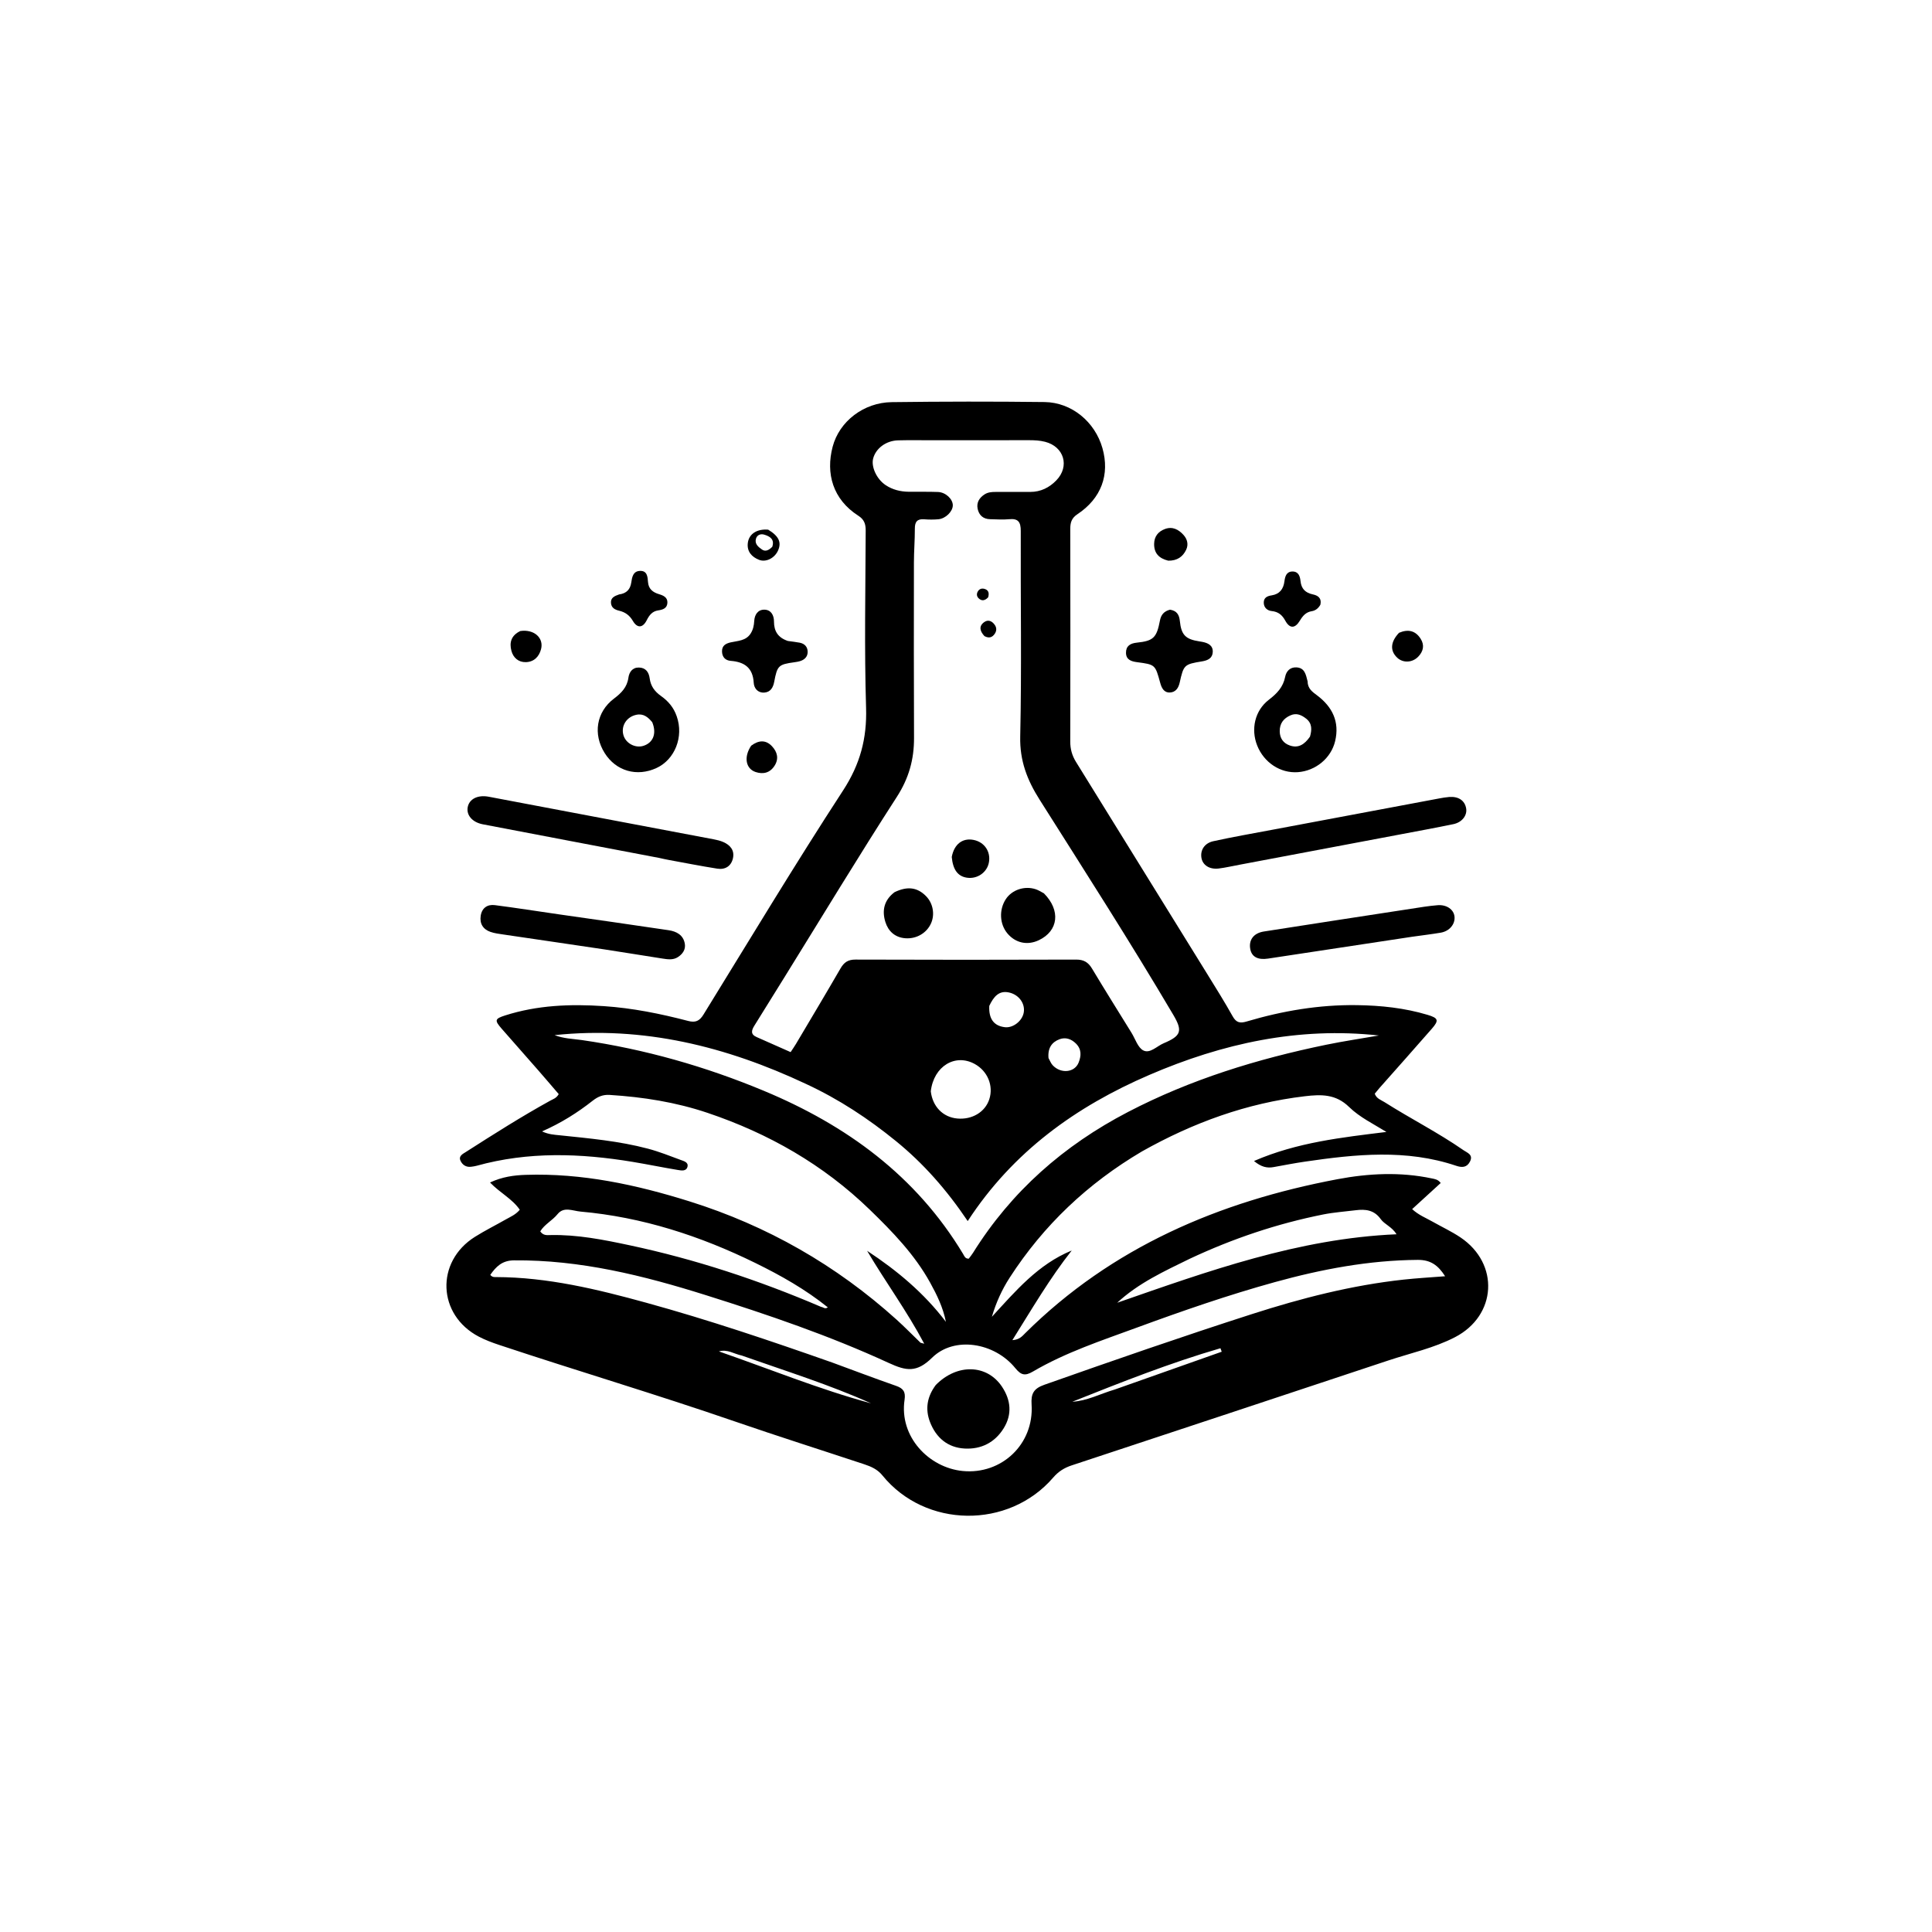 <svg version="1.1" id="Layer_1" xmlns="http://www.w3.org/2000/svg" xmlns:xlink="http://www.w3.org/1999/xlink" x="0px" y="0px"
	 width="100%" viewBox="0 0 1024 1024" enable-background="new 0 0 1024 1024" xml:space="preserve">
<path fill="#000000" opacity="1" stroke="none" 
	d="
M605.252,610.281 
	C576.481,627.27 553.095,649.409 535.152,677.182 
	C531.039,683.548 527.903,690.463 525.716,697.943 
	C538.257,684.296 550.177,670.114 568.033,662.798 
	C556.398,677.533 547.041,693.618 536.58,710.308 
	C540.369,710.073 541.832,708.154 543.338,706.66 
	C589.373,660.98 646.103,636.87 708.767,625.027 
	C725.326,621.897 742.146,621.043 758.883,624.586 
	C760.488,624.926 762.168,625.086 763.604,627.015 
	C758.671,631.524 753.71,636.06 748.465,640.855 
	C751.883,644.028 755.781,645.515 759.33,647.531 
	C764.253,650.326 769.438,652.724 774.117,655.876 
	C794.85,669.842 793.338,697.27 771.16,708.747 
	C760.012,714.516 747.674,717.145 735.839,721.08 
	C679.913,739.679 623.956,758.183 567.998,776.686 
	C564.126,777.966 561.003,779.901 558.231,783.121 
	C534.567,810.604 490.41,810.016 467.684,781.979 
	C465.077,778.763 461.702,777.296 458.069,776.092 
	C435.152,768.496 412.131,761.207 389.31,753.336 
	C347.913,739.057 305.929,726.604 264.388,712.779 
	C260.767,711.573 257.144,710.208 253.772,708.442 
	C231.831,696.95 230.716,668.754 251.698,655.567 
	C257.048,652.204 262.733,649.379 268.231,646.248 
	C270.658,644.867 273.326,643.803 275.492,641.187 
	C271.522,635.397 265.006,632.248 259.724,626.745 
	C266.209,623.732 272.368,622.904 278.632,622.697 
	C308.481,621.71 337.184,627.901 365.442,636.75 
	C406.609,649.641 443.207,670.566 475.231,699.46 
	C479.554,703.361 483.614,707.552 487.816,711.588 
	C488.023,711.787 488.426,711.781 489.864,712.195 
	C480.582,694.688 469.285,679.425 459.585,662.953 
	C475.405,673.343 489.755,685.327 501.348,700.596 
	C499.871,693.075 496.621,686.391 493.027,679.88 
	C484.79,664.958 473.109,652.905 460.979,641.146 
	C436.336,617.255 407.369,600.745 375.023,589.842 
	C358.188,584.166 340.805,581.438 323.124,580.329 
	C319.639,580.11 316.952,581.185 314.095,583.432 
	C306.12,589.705 297.54,595.146 287.285,599.671 
	C290.877,601.307 293.727,601.418 296.575,601.716 
	C312.29,603.358 328.061,604.749 343.389,608.811 
	C349.324,610.384 355.078,612.672 360.847,614.816 
	C362.434,615.406 364.917,615.999 364.393,618.32 
	C363.805,620.923 361.174,620.421 359.338,620.119 
	C351.298,618.795 343.314,617.138 335.275,615.807 
	C307.592,611.226 279.985,610.275 252.6,617.89 
	C251.643,618.156 250.642,618.284 249.653,618.408 
	C246.952,618.747 244.985,617.317 244.033,615.118 
	C242.973,612.671 245.304,611.603 246.935,610.56 
	C261.671,601.135 276.439,591.759 291.768,583.306 
	C293.198,582.517 294.902,582.092 296.134,579.899 
	C292.633,575.827 289.013,571.555 285.327,567.341 
	C278.856,559.941 272.321,552.598 265.861,545.19 
	C262.021,540.786 262.242,539.96 267.726,538.205 
	C284.814,532.739 302.363,532.079 320.084,533.273 
	C335.246,534.293 350.072,537.29 364.728,541.122 
	C368.626,542.141 370.755,541.156 372.853,537.752 
	C397.333,498.044 421.39,458.055 446.839,418.974 
	C455.856,405.127 459.538,391.482 459.039,375.175 
	C458.081,343.873 458.718,312.52 458.835,281.189 
	C458.848,277.7 458.039,275.343 454.936,273.352 
	C441.36,264.638 437.62,250.918 441.306,236.83 
	C444.848,223.293 457.817,213.333 472.612,213.144 
	C499.606,212.799 526.61,212.766 553.604,213.092 
	C568.008,213.265 580.36,223.592 584.312,237.508 
	C588.306,251.57 583.704,264.171 571.035,272.557 
	C567.858,274.66 567.258,277.093 567.264,280.48 
	C567.336,317.977 567.35,355.475 567.254,392.972 
	C567.244,396.979 568.201,400.451 570.286,403.813 
	C593.461,441.195 616.603,478.598 639.723,516.014 
	C644.365,523.526 649.054,531.018 653.368,538.717 
	C655.233,542.045 657.281,542.442 660.653,541.44 
	C679.739,535.769 699.19,532.468 719.182,532.743 
	C731.892,532.918 744.421,534.226 756.638,537.886 
	C762.315,539.587 762.792,540.778 758.967,545.174 
	C749.783,555.727 740.447,566.15 731.181,576.632 
	C730.31,577.617 729.497,578.653 728.646,579.679 
	C729.558,582.321 731.983,582.988 733.872,584.187 
	C747.657,592.934 762.276,600.314 775.702,609.643 
	C777.674,611.013 781.021,611.983 779.097,615.694 
	C777.426,618.917 774.784,618.89 771.822,617.891 
	C745.367,608.975 718.578,611.758 691.771,615.674 
	C686.176,616.491 680.617,617.566 675.052,618.581 
	C671.592,619.212 668.52,618.578 664.643,615.355 
	C687.562,605.431 711.133,602.892 734.827,599.951 
	C727.956,595.706 720.64,592.183 715.032,586.71 
	C708.031,579.875 700.396,579.988 691.602,581.029 
	C660.826,584.674 632.421,595.008 605.252,610.281 
M494.5,233.348 
	C488.336,233.351 482.169,233.23 476.009,233.392 
	C469.63,233.559 464.234,237.609 462.8,242.973 
	C461.623,247.373 464.645,253.939 469.376,257.102 
	C473.088,259.584 477.264,260.59 481.678,260.644 
	C486.842,260.707 492.012,260.562 497.17,260.762 
	C501.235,260.919 505,264.502 505.008,267.807 
	C505.015,271.059 501.234,274.872 497.361,275.221 
	C494.883,275.444 492.355,275.436 489.873,275.235 
	C486.144,274.933 484.874,276.56 484.888,280.176 
	C484.91,286.162 484.405,292.15 484.397,298.137 
	C484.354,329.125 484.323,360.113 484.453,391.101 
	C484.501,402.472 481.723,412.472 475.365,422.328 
	C455.055,453.813 435.666,485.891 415.917,517.738 
	C410.563,526.372 405.199,535 399.831,543.625 
	C398.337,546.025 397.646,548.192 401.027,549.664 
	C406.95,552.243 412.843,554.891 419.046,557.643 
	C420.114,556.014 421.061,554.682 421.892,553.281 
	C429.791,539.959 437.744,526.668 445.502,513.264 
	C447.367,510.042 449.504,508.584 453.407,508.598 
	C492.392,508.739 531.377,508.743 570.361,508.601 
	C574.412,508.586 576.782,510.014 578.799,513.375 
	C585.656,524.799 592.732,536.091 599.737,547.425 
	C601.745,550.673 603.092,555.288 606.012,556.767 
	C609.53,558.548 613.186,554.456 616.789,552.937 
	C626.016,549.048 626.939,546.482 621.913,537.969 
	C599.132,499.386 574.938,461.675 550.993,423.817 
	C544.407,413.405 540.454,403.208 540.737,390.399 
	C541.539,354.099 540.889,317.767 541.023,281.449 
	C541.04,276.702 539.716,274.711 534.819,275.193 
	C531.521,275.518 528.161,275.244 524.83,275.191 
	C521.119,275.133 518.858,273.08 518.158,269.609 
	C517.495,266.318 519.111,263.801 521.841,262.031 
	C523.579,260.904 525.566,260.726 527.604,260.736 
	C533.768,260.765 539.932,260.733 546.096,260.728 
	C551.589,260.722 556.15,258.451 559.867,254.613 
	C567.094,247.153 563.969,236.726 553.899,234.155 
	C551.112,233.444 548.316,233.313 545.481,233.315 
	C528.82,233.331 512.16,233.338 494.5,233.348 
M441.166,722.193 
	C452.421,726.33 463.634,730.589 474.955,734.536 
	C478.784,735.871 480.065,737.724 479.441,741.898 
	C476.504,761.52 492.344,777.906 510.257,779.659 
	C530.848,781.674 548.109,765.454 546.762,744.439 
	C546.392,738.675 547.819,735.972 553.524,733.959 
	C590.113,721.048 626.759,708.321 663.699,696.448 
	C689.905,688.025 716.473,681.205 743.904,678.222 
	C751.088,677.441 758.314,677.044 765.94,676.438 
	C762.278,670.692 758.316,667.715 751.439,667.764 
	C725.552,667.951 700.427,672.715 675.657,679.56 
	C650.932,686.394 626.688,694.804 602.613,703.642 
	C583.867,710.524 564.814,716.786 547.478,726.946 
	C543.245,729.427 541.149,728.851 538.107,725.109 
	C527.092,711.56 505.779,708.051 494.042,719.597 
	C485.852,727.654 480.329,726.664 471.019,722.375 
	C439.692,707.944 407.026,696.813 374.136,686.464 
	C341.013,676.041 307.494,667.696 272.374,668.013 
	C266.118,668.069 262.893,671.368 259.86,675.707 
	C260.949,677.033 262.012,676.872 262.973,676.875 
	C290.235,676.962 316.431,683.297 342.477,690.464 
	C375.57,699.57 408.067,710.544 441.166,722.193 
M427.118,574.471 
	C384.898,554.632 340.961,543.698 293.958,548.638 
	C296.242,549.541 298.617,550.023 301.011,550.373 
	C303.479,550.734 305.975,550.905 308.444,551.264 
	C341.735,556.098 373.823,565.223 404.865,578.156 
	C448.716,596.426 485.542,623.226 510.455,664.611 
	C511.093,665.671 511.491,667.172 513.453,667.125 
	C514.16,666.169 515.016,665.16 515.709,664.049 
	C536.067,631.427 563.834,607.078 597.857,589.376 
	C631.09,572.085 666.427,561.254 702.915,553.736 
	C712.166,551.83 721.525,550.452 730.834,548.832 
	C688.238,544.166 647.978,553.011 609.204,569.715 
	C570.309,586.472 536.902,610.378 512.908,647.194 
	C501.713,630.585 489.426,616.642 474.865,604.798 
	C460.336,592.98 444.833,582.686 427.118,574.471 
M630.578,667.178 
	C617.122,673.768 603.448,679.997 592.141,690.484 
	C640.288,673.74 688.161,656.43 740.177,654.188 
	C737.8,650.201 733.852,649.015 731.768,646.099 
	C728.339,641.3 723.735,640.794 718.564,641.448 
	C712.786,642.179 706.939,642.566 701.244,643.707 
	C676.985,648.567 653.667,656.349 630.578,667.178 
M435.277,692.704 
	C436.322,692.746 437.195,694.065 438.754,692.918 
	C426.888,683.381 413.837,676.018 400.453,669.452 
	C371.14,655.072 340.424,645.064 307.678,642.164 
	C303.514,641.795 298.868,639.368 295.529,643.502 
	C292.773,646.915 288.561,648.938 286.343,652.649 
	C287.95,654.952 289.901,654.651 291.673,654.612 
	C305.933,654.295 319.808,657.057 333.629,660 
	C368.389,667.403 401.999,678.439 435.277,692.704 
M493.334,578.416 
	C494.28,586.494 499.765,592.135 507.352,592.834 
	C515.233,593.559 522.139,589.414 524.342,582.637 
	C526.672,575.466 523.457,567.684 516.609,563.921 
	C506.341,558.278 494.914,564.996 493.334,578.416 
M524.335,533.145 
	C524.001,539.982 526.724,543.717 532.567,544.435 
	C536.928,544.971 541.845,541.144 542.613,536.616 
	C543.405,531.953 540.143,527.274 534.914,526.06 
	C529.532,524.811 526.695,528.164 524.335,533.145 
M393.17,718.468 
	C389.16,717.68 385.538,714.938 381.04,716.274 
	C407.899,725.585 434.218,736.356 461.678,743.802 
	C439.643,733.908 416.622,726.749 393.17,718.468 
M555.731,560.786 
	C556.461,562.076 556.973,563.573 557.96,564.623 
	C562.315,569.253 569.57,568.49 571.675,563.233 
	C573.12,559.622 573.313,556.1 570.246,553.078 
	C567.786,550.655 564.761,549.626 561.574,550.817 
	C557.475,552.348 555.254,555.505 555.731,560.786 
M590.984,736.426 
	C609.834,729.764 628.684,723.102 647.535,716.441 
	C647.311,715.825 647.088,715.21 646.864,714.594 
	C620.113,722.387 594.229,732.625 568.367,742.943 
	C576.18,742.513 582.963,738.792 590.984,736.426 
z"/>
<path fill="#000000" opacity="1" stroke="none" 
	d="
M349.393,454.72 
	C317.949,448.715 286.909,442.864 255.892,436.896 
	C250.25,435.811 247.124,431.983 247.895,427.837 
	C248.707,423.468 253.211,421.184 259.025,422.282 
	C298.718,429.778 338.408,437.285 378.094,444.817 
	C379.882,445.157 381.706,445.57 383.362,446.294 
	C387.068,447.917 389.424,450.722 388.472,454.929 
	C387.526,459.114 384.331,461.057 380.199,460.408 
	C371.504,459.042 362.863,457.327 354.201,455.743 
	C352.73,455.473 351.27,455.138 349.393,454.72 
z"/>
<path fill="#000000" opacity="1" stroke="none" 
	d="
M657.131,458.299 
	C653.111,459.023 649.538,459.9 645.912,460.332 
	C641.017,460.914 637.419,458.521 636.783,454.65 
	C636.12,450.61 638.38,446.886 643.101,445.851 
	C653.324,443.611 663.645,441.808 673.934,439.871 
	C703.506,434.305 733.081,428.757 762.658,423.216 
	C764.455,422.88 766.267,422.562 768.086,422.419 
	C773.022,422.033 776.334,424.28 777.08,428.401 
	C777.754,432.123 774.968,435.854 770.299,436.821 
	C760.854,438.776 751.363,440.51 741.884,442.305 
	C713.775,447.629 685.664,452.938 657.131,458.299 
z"/>
<path fill="#000000" opacity="1" stroke="none" 
	d="
M296.269,484.625 
	C315.941,487.436 335.178,490.169 354.395,493.035 
	C358.57,493.658 362.17,495.562 362.967,500.191 
	C363.495,503.254 361.817,505.667 359.277,507.301 
	C356.7,508.959 353.794,508.462 351.015,508.038 
	C340.842,506.485 330.696,504.756 320.52,503.228 
	C302.622,500.54 284.708,497.962 266.805,495.306 
	C264.507,494.965 262.149,494.685 259.974,493.93 
	C256.005,492.552 254.144,489.521 254.789,485.356 
	C255.433,481.195 258.366,479.236 262.304,479.743 
	C273.501,481.185 284.655,482.954 296.269,484.625 
z"/>
<path fill="#000000" opacity="1" stroke="none" 
	d="
M748.371,496.514 
	C722.64,500.418 697.349,504.26 672.056,508.081 
	C666.701,508.89 663.46,507.135 662.683,503.104 
	C661.75,498.259 664.383,494.578 669.859,493.719 
	C695.782,489.65 721.721,485.68 747.658,481.703 
	C752.417,480.973 757.179,480.154 761.971,479.777 
	C766.837,479.394 770.531,482.108 770.92,485.794 
	C771.342,489.806 768.261,493.556 763.605,494.341 
	C758.695,495.168 753.744,495.753 748.371,496.514 
z"/>
<path fill="#000000" opacity="1" stroke="none" 
	d="
M693.049,361.102 
	C693.094,364.985 695.564,366.679 698.01,368.508 
	C706.199,374.629 710.106,382.583 707.638,392.86 
	C705.458,401.941 697.224,408.61 687.856,409.268 
	C678.668,409.913 669.967,404.219 666.36,395.201 
	C662.88,386.499 665.074,376.605 672.522,370.884 
	C676.801,367.598 680.096,364.205 681.17,358.705 
	C681.727,355.853 683.688,353.538 687.153,353.728 
	C691.54,353.969 692.119,357.477 693.049,361.102 
M694.316,390.438 
	C695.322,386.905 695.573,383.476 692.304,380.907 
	C689.882,379.003 687.247,377.721 684.028,379.123 
	C680.303,380.747 678.237,383.437 678.283,387.588 
	C678.325,391.358 680.209,393.947 683.676,395.141 
	C688.122,396.671 691.377,394.658 694.316,390.438 
z"/>
<path fill="#000000" opacity="1" stroke="none" 
	d="
M358.684,379.676 
	C362.496,390.561 357.666,402.567 347.979,407.052 
	C337.57,411.872 326.504,408.693 320.505,399.16 
	C314.184,389.114 316.065,377.338 325.426,370.269 
	C329.291,367.35 332.366,364.303 333.073,359.188 
	C333.475,356.288 335.166,353.732 338.644,353.806 
	C342.248,353.883 343.918,356.265 344.354,359.593 
	C344.885,363.658 346.992,366.513 350.331,368.88 
	C354.021,371.496 357.043,374.854 358.684,379.676 
M345.704,382.801 
	C343.515,380.147 341.068,378.047 337.26,378.856 
	C332.067,379.96 329.027,384.773 330.439,389.661 
	C331.698,394.023 336.77,396.701 341.095,395.288 
	C346.158,393.634 348.176,388.832 345.704,382.801 
z"/>
<path fill="#000000" opacity="1" stroke="none" 
	d="
M417.591,339.726 
	C419.956,340.072 421.947,340.258 423.897,340.647 
	C426.493,341.165 428.055,342.854 428.077,345.495 
	C428.098,347.897 426.631,349.515 424.394,350.295 
	C423.308,350.673 422.14,350.857 420.993,351.015 
	C412.63,352.171 411.959,352.776 410.352,361.35 
	C409.779,364.41 408.383,366.855 405.101,367.08 
	C401.686,367.314 399.652,364.841 399.486,361.868 
	C399.043,353.97 394.593,350.838 387.318,350.274 
	C384.471,350.054 382.778,348.29 382.688,345.355 
	C382.593,342.263 384.547,341.09 387.29,340.47 
	C391.098,339.61 395.367,339.677 397.86,335.775 
	C399.155,333.749 399.62,331.551 399.752,329.168 
	C399.937,325.811 401.673,323.096 405.131,323.138 
	C408.667,323.181 410.234,326.111 410.226,329.392 
	C410.214,334.517 412.326,337.965 417.591,339.726 
z"/>
<path fill="#000000" opacity="1" stroke="none" 
	d="
M620.135,323.144 
	C623.861,323.725 625.019,325.992 625.342,329.136 
	C626.104,336.563 628.367,338.837 635.768,339.959 
	C636.26,340.033 636.753,340.111 637.241,340.205 
	C640.241,340.782 642.908,342.046 642.787,345.511 
	C642.671,348.862 640.216,350.036 637.048,350.55 
	C627.615,352.08 627.351,352.443 625.266,361.763 
	C624.633,364.592 623.183,366.886 620.125,367.035 
	C616.846,367.195 615.651,364.537 614.926,361.892 
	C612.283,352.258 612.319,352.245 602.632,350.962 
	C599.641,350.566 596.866,349.695 596.8,346.079 
	C596.733,342.404 599.037,340.979 602.538,340.619 
	C611.379,339.709 613.071,337.978 614.806,328.835 
	C615.346,325.991 616.847,323.972 620.135,323.144 
z"/>
<path fill="#000000" opacity="1" stroke="none" 
	d="
M699.819,320.531 
	C698.669,322.576 697.092,323.648 695.285,323.937 
	C692.128,324.443 690.483,326.429 688.948,328.971 
	C686.396,333.196 683.574,333.257 681.222,328.968 
	C679.544,325.907 677.531,324.231 673.975,323.864 
	C671.841,323.643 669.901,322.175 669.822,319.57 
	C669.738,316.814 671.591,315.929 673.964,315.561 
	C678.173,314.908 680.236,312.283 680.771,308.154 
	C681.1,305.613 681.761,302.948 685.001,302.911 
	C688.218,302.874 689.037,305.402 689.306,308.02 
	C689.721,312.055 691.865,314.2 695.829,315.043 
	C698.337,315.577 700.629,316.823 699.819,320.531 
z"/>
<path fill="#000000" opacity="1" stroke="none" 
	d="
M328.134,315.059 
	C332.204,314.531 334.067,312.241 334.581,308.764 
	C335.013,305.852 335.529,302.792 339.092,302.596 
	C343.034,302.38 343.24,305.635 343.461,308.517 
	C343.744,312.208 346.028,313.948 349.325,314.935 
	C351.588,315.612 353.906,316.608 353.733,319.537 
	C353.56,322.458 351.279,323.159 348.839,323.525 
	C345.727,323.991 344.143,326.024 342.772,328.749 
	C340.688,332.892 337.735,333.047 335.436,329.106 
	C333.693,326.117 331.366,324.449 328.149,323.687 
	C325.922,323.161 324.025,322.169 323.831,319.571 
	C323.625,316.824 325.656,315.933 328.134,315.059 
z"/>
<path fill="#000000" opacity="1" stroke="none" 
	d="
M619.206,297.171 
	C614.208,295.952 611.639,293.145 611.714,288.253 
	C611.775,284.272 613.919,281.68 617.493,280.37 
	C621.456,278.917 624.661,280.634 627.265,283.505 
	C629.308,285.758 630.015,288.577 628.692,291.379 
	C626.932,295.105 623.901,297.234 619.206,297.171 
z"/>
<path fill="#000000" opacity="1" stroke="none" 
	d="
M275.809,334.449 
	C283.115,333.4 288.318,338.141 286.768,344.062 
	C285.698,348.148 282.961,350.836 278.711,350.947 
	C274.859,351.047 272.062,348.68 271.072,344.993 
	C269.89,340.594 270.905,336.769 275.809,334.449 
z"/>
<path fill="#000000" opacity="1" stroke="none" 
	d="
M398.144,395.228 
	C402.166,392.228 405.915,392.078 409.156,395.512 
	C412.001,398.526 412.947,402.16 410.48,405.941 
	C408.061,409.647 404.498,410.517 400.477,409.18 
	C395.241,407.439 394.104,401.2 398.144,395.228 
z"/>
<path fill="#000000" opacity="1" stroke="none" 
	d="
M741.518,335.392 
	C746.484,333.28 750.309,334.349 752.986,338.587 
	C755.138,341.992 754.387,345.25 751.683,348.056 
	C748.557,351.3 743.619,351.494 740.54,348.59 
	C736.676,344.946 736.913,340.259 741.518,335.392 
z"/>
<path fill="#000000" opacity="1" stroke="none" 
	d="
M407.156,280.732 
	C412.82,284.18 414.289,287.437 412.405,291.729 
	C410.622,295.793 406.023,298.192 402.279,296.707 
	C398.438,295.183 395.891,292.359 396.334,287.985 
	C396.833,283.064 401.094,280.23 407.156,280.732 
M409.322,289.801 
	C410.637,285.832 408.103,284.281 405.03,283.365 
	C403.078,282.783 401.195,283.553 400.647,285.632 
	C399.926,288.367 402.02,289.978 403.892,291.275 
	C405.594,292.454 407.4,291.777 409.322,289.801 
z"/>
<path fill="#000000" opacity="1" stroke="none" 
	d="
M553.297,473.487 
	C562.29,482.567 560.99,493.369 550.64,498.31 
	C544.596,501.195 538.287,499.857 533.984,494.776 
	C529.803,489.839 529.425,482.23 533.081,476.599 
	C536.306,471.632 543.041,469.35 548.962,471.32 
	C550.365,471.787 551.655,472.596 553.297,473.487 
z"/>
<path fill="#000000" opacity="1" stroke="none" 
	d="
M474.129,472.872 
	C481.014,469.57 486.216,470.306 490.824,474.979 
	C494.492,478.698 495.589,484.548 493.508,489.298 
	C491.218,494.526 485.764,497.748 479.811,497.291 
	C474.343,496.87 470.791,493.543 469.277,488.705 
	C467.425,482.785 468.434,477.171 474.129,472.872 
z"/>
<path fill="#000000" opacity="1" stroke="none" 
	d="
M504.449,454.208 
	C505.739,447.359 510.221,444.009 516.052,445.18 
	C521.718,446.318 525.138,451.287 524.167,456.97 
	C523.236,462.413 517.933,466.091 512.339,465.173 
	C507.647,464.404 505.067,460.958 504.449,454.208 
z"/>
<path fill="#000000" opacity="1" stroke="none" 
	d="
M521.77,337.146 
	C519.272,334.43 518.729,331.775 521.703,329.696 
	C523.789,328.237 525.851,329.184 527.263,331.236 
	C528.32,332.772 528.258,334.407 527.245,335.907 
	C525.977,337.783 524.278,338.499 521.77,337.146 
z"/>
<path fill="#000000" opacity="1" stroke="none" 
	d="
M523.741,316.599 
	C521.986,318.425 520.334,318.659 518.725,317.138 
	C517.648,316.12 517.52,314.785 518.251,313.508 
	C518.986,312.222 520.22,311.715 521.638,312.076 
	C523.817,312.631 524.461,314.148 523.741,316.599 
z"/>
<path fill="#000000" opacity="1" stroke="none" 
	d="
M495.964,734.101 
	C507.248,722.592 523.15,723.058 531.079,734.985 
	C535.792,742.075 536.552,749.64 531.948,757.053 
	C527.257,764.608 519.976,768.237 511.275,767.757 
	C502.313,767.263 496.141,762.042 492.935,753.736 
	C490.292,746.89 491.323,740.334 495.964,734.101 
z"/>
</svg>
